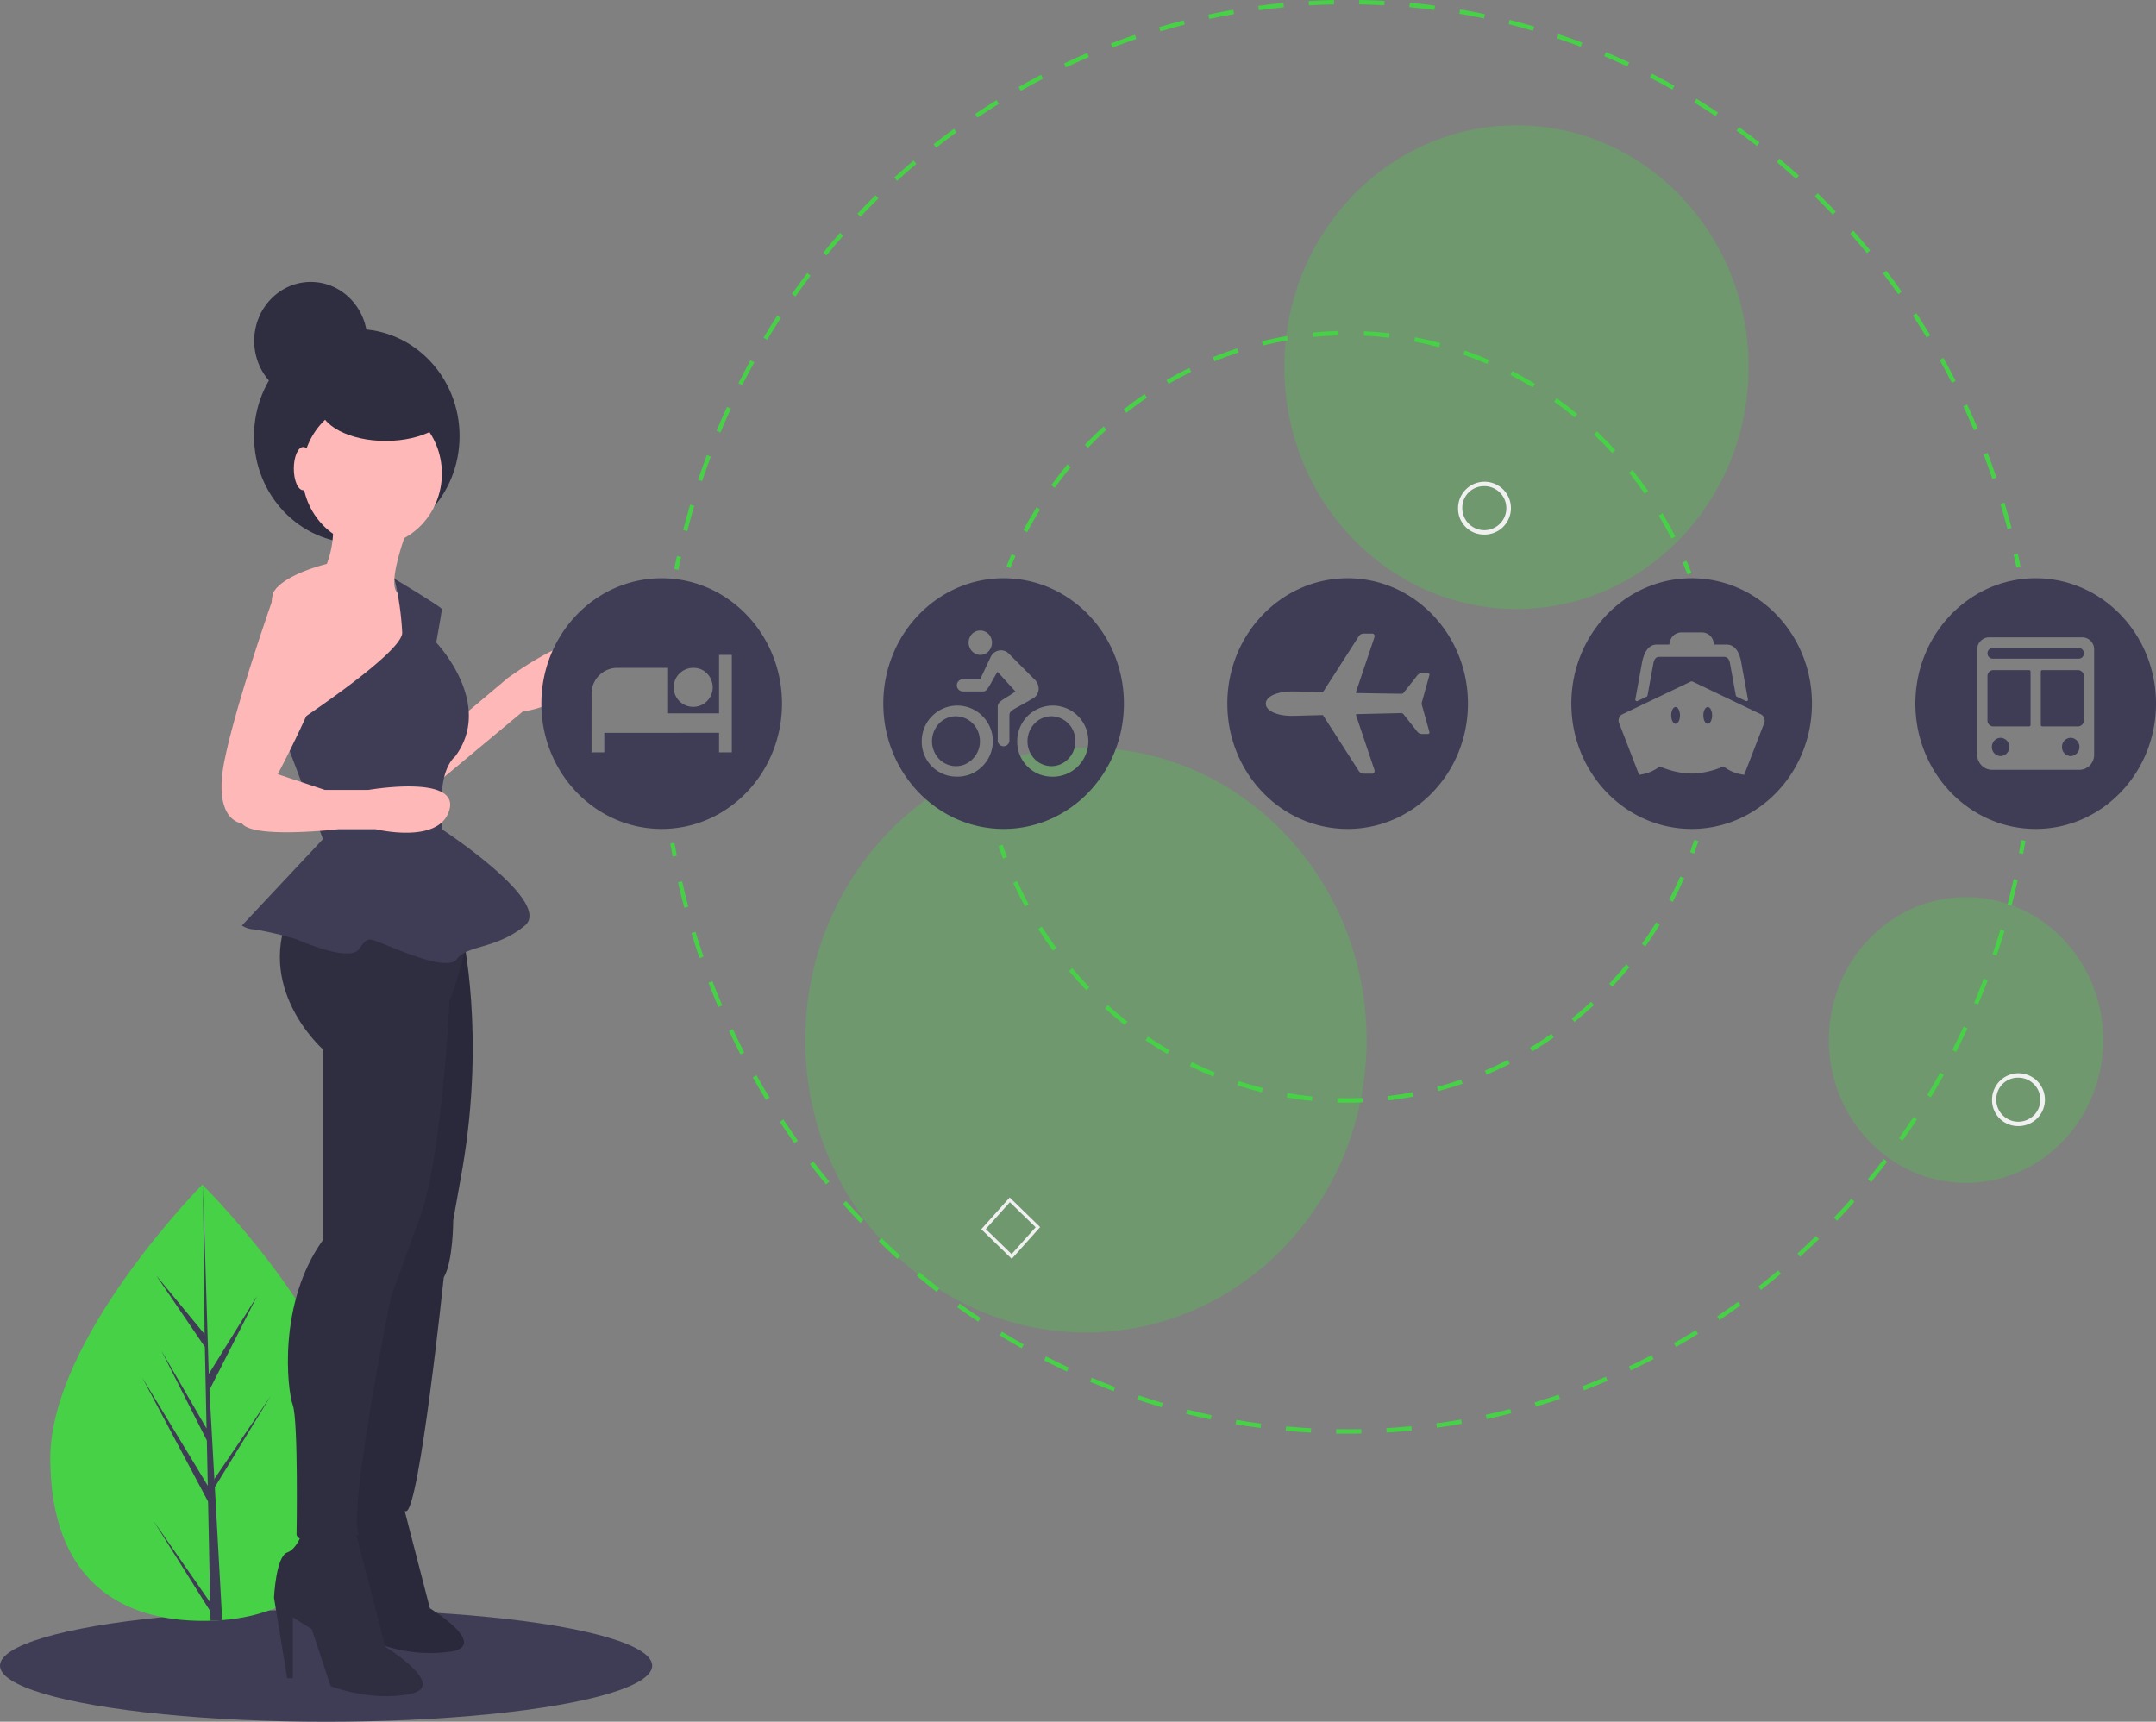 <svg xmlns="http://www.w3.org/2000/svg" width="342.647" height="273.665" viewBox="0 0 342.647 273.665">
  <rect x="0" y="0" width="342.647" height="273.665" fill="#808080" stroke="none"/>
  <g id="undraw_travel_plans_li01_1_" data-name="undraw_travel_plans_li01 (1)" transform="translate(0 0)">
    <ellipse id="Ellipse_1587" data-name="Ellipse 1587" cx="51.825" cy="8.913" rx="51.825" ry="8.913" transform="translate(0 255.839)" fill="#3f3d56"/>
    <path id="Path_3077" data-name="Path 3077" d="M941.446,640.866c.1,19.149,11.062,25.771,24.537,25.693q.469,0,.934-.016.937-.026,1.854-.1c12.157-.967,21.569-8.05,21.475-25.859-.1-18.429-22.826-41.557-24.53-43.266l0,0-.1-.1S941.346,621.718,941.446,640.866Z" transform="translate(-933.456 -408.929)" fill="#47d147"/>
    <path id="Path_3078" data-name="Path 3078" d="M993.294,663.623,984.3,650.682l9.023,14.367.032,1.492q.937-.027,1.854-.1l-1.063-19.151.007-.148-.017-.028-.1-1.81,8.893-14.506L994,643.948l-.021.384-.8-14.469,7.6-14.981-7.707,12.438-.916-30,0-.1v.1l.251,23.664-7.694-9.337,7.739,11.375.271,12.959-7.2-12.4,7.244,14.3.151,7.206-10.452-17.252L992.962,647.6Z" transform="translate(-959.895 -408.928)" fill="#3f3d56"/>
    <ellipse id="Ellipse_1588" data-name="Ellipse 1588" cx="16.334" cy="17.02" rx="16.334" ry="17.02" transform="translate(40.37 52.298)" fill="#2f2e41"/>
    <ellipse id="Ellipse_1589" data-name="Ellipse 1589" cx="11.092" cy="11.558" rx="11.092" ry="11.558" transform="translate(48.043 63.707)" fill="#ffb8b8"/>
    <path id="Path_3079" data-name="Path 3079" d="M933.788,290.1s-4.8,11.558-2.4,12.808,3.6,6.872,3.6,6.872l-6.3,13.745L920,329.144h-5.1s-5.1-23.741-3.3-26.552S920,298.218,920,298.218a15.308,15.308,0,0,0,.9-7.185C920.3,287.6,933.788,290.1,933.788,290.1Z" transform="translate(-868.057 -208.584)" fill="#ffb8b8"/>
    <path id="Path_3080" data-name="Path 3080" d="M836.29,363.045l7.794-6.56s14.09-10.309,12.291-2.811-9.893,8.122-9.893,8.122l-13.49,11.246Z" transform="translate(-763.365 -248.733)" fill="#ffb8b8"/>
    <path id="Path_3081" data-name="Path 3081" d="M905.1,480.973s3.6,15.619,0,36.861l-1.5,8.434s0,6.56-1.5,9.059c0,0-3.9,37.173-6,37.173s-8.694-1.25-9.293-2.187,11.692-90.9,11.692-90.9Z" transform="translate(-831.574 -332.299)" fill="#2f2e41"/>
    <path id="Path_3082" data-name="Path 3082" d="M905.1,480.973s3.6,15.619,0,36.861l-1.5,8.434s0,6.56-1.5,9.059c0,0-3.9,37.173-6,37.173s-8.694-1.25-9.293-2.187,11.692-90.9,11.692-90.9Z" transform="translate(-831.574 -332.299)" opacity="0.1"/>
    <path id="Path_3083" data-name="Path 3083" d="M902.373,738.6l4.644,17.933s9.288,5.693,3.551,6.832a23.031,23.031,0,0,1-11.473-1.139l-2.732-8.255-2.732-1.708v8.824h-.82L890.9,749.419s.273-5.978,1.912-6.547,2.459-3.7,2.459-3.7Z" transform="translate(-838.693 -500.895)" fill="#2f2e41"/>
    <path id="Path_3084" data-name="Path 3084" d="M902.373,738.6l4.644,17.933s9.288,5.693,3.551,6.832a23.031,23.031,0,0,1-11.473-1.139l-2.732-8.255-2.732-1.708v8.824h-.82L890.9,749.419s.273-5.978,1.912-6.547,2.459-3.7,2.459-3.7Z" transform="translate(-838.693 -500.895)" opacity="0.1"/>
    <path id="Path_3085" data-name="Path 3085" d="M918.217,465.6s-2.4,9.371-3.3,10.933c0,0-1.2,26.552-5.1,35.611l-4.2,11.558s-6.9,34.05-5.1,37.8c0,0-9.293,2.187-9.893,0,0,0,.3-18.118-.6-20.617s-2.4-16.244,4.8-26.24v-30.3s-11.392-10-4.8-22.8S918.217,465.6,918.217,465.6Z" transform="translate(-843.493 -317.55)" fill="#2f2e41"/>
    <path id="Path_3086" data-name="Path 3086" d="M923.052,751.1l5.1,19.68s10.193,6.247,3.9,7.5-12.591-1.25-12.591-1.25l-3-9.059-3-1.874v9.684h-.9l-2.1-12.808s.3-6.56,2.1-7.185,2.7-4.061,2.7-4.061Z" transform="translate(-866.915 -509.026)" fill="#2f2e41"/>
    <path id="Path_3087" data-name="Path 3087" d="M884.112,321.7s7.547,4.52,7.547,4.832-.9,5.31-.9,5.31,9.293,9.684,3,18.118c0,0-2.1,1.562-2.1,6.56v5s17.687,11.558,13.191,15.307-9.293,3.124-10.792,5.31-10.193-1.874-11.992-2.5-2.1-1.25-3.6.937-9.893-1.562-9.893-1.562a54.541,54.541,0,0,0-6.6-1.562,4.024,4.024,0,0,1-2.1-.625l12.891-13.745-6.445-17.025s19.036-12.339,19.036-15.775A46.282,46.282,0,0,0,884.112,321.7Z" transform="translate(-821.432 -229.71)" fill="#3f3d56"/>
    <path id="Path_3088" data-name="Path 3088" d="M913.308,323.9a15.051,15.051,0,0,1,.9,13.432,184.2,184.2,0,0,1-7.794,16.869l7.495,2.5h6.9s14.39-2.5,12.891,3.124S922,362.951,922,362.951h-6s-13.49,1.562-15.289-.937c0,0-4.8-.312-2.7-10.309s8.226-27.107,8.226-27.107Z" transform="translate(-862.267 -231.145)" fill="#ffb8b8"/>
    <ellipse id="Ellipse_1590" data-name="Ellipse 1590" cx="10.461" cy="5.546" rx="10.461" ry="5.546" transform="translate(50.831 58.992)" fill="#2f2e41"/>
    <ellipse id="Ellipse_1591" data-name="Ellipse 1591" cx="1.499" cy="3.436" rx="1.499" ry="3.436" transform="translate(46.694 71.048)" fill="#ffb8b8"/>
    <ellipse id="Ellipse_1592" data-name="Ellipse 1592" cx="8.994" cy="9.371" rx="8.994" ry="9.371" transform="translate(40.399 44.808)" fill="#2f2e41"/>
    <ellipse id="Ellipse_1593" data-name="Ellipse 1593" cx="36.898" cy="38.448" rx="36.898" ry="38.448" transform="translate(204.112 19.907)" fill="#47d147" opacity="0.3"/>
    <ellipse id="Ellipse_1594" data-name="Ellipse 1594" cx="21.803" cy="22.719" rx="21.803" ry="22.719" transform="translate(290.655 142.592)" fill="#47d147" opacity="0.3"/>
    <ellipse id="Ellipse_1595" data-name="Ellipse 1595" cx="44.613" cy="46.487" rx="44.613" ry="46.487" transform="translate(127.969 118.824)" fill="#47d147" opacity="0.3"/>
    <path id="Path_3089" data-name="Path 3089" d="M153.861,312.467l.656-.146q-.211-1.03-.439-2.053l-.653.159Q153.651,311.443,153.861,312.467Z" transform="translate(166.604 -222.276)" fill="#47d147"/>
    <path id="Path_3090" data-name="Path 3090" d="M158.318,142.939c.344-1.332.717-2.677,1.109-4l-.641-.207c-.394,1.329-.77,2.682-1.116,4.022Zm209.827-.305.647-.184c-.351-1.344-.732-2.7-1.132-4.034l-.64.209c.4,1.324.776,2.673,1.125,4.009ZM160.676,135c.439-1.305.906-2.616,1.388-3.9l-.624-.255c-.485,1.288-.955,2.607-1.4,3.92Zm205.079-.333.633-.233c-.447-1.315-.923-2.638-1.415-3.933l-.624.257c.489,1.287.962,2.6,1.406,3.909Zm-202.164-7.4c.528-1.263,1.087-2.535,1.661-3.781l-.6-.3c-.578,1.253-1.14,2.533-1.671,3.8ZM362.8,126.9l.614-.282c-.539-1.276-1.107-2.558-1.69-3.811l-.6.3c.579,1.245,1.144,2.52,1.679,3.788Zm-195.758-7.141c.618-1.224,1.266-2.45,1.925-3.645l-.582-.348c-.663,1.2-1.315,2.436-1.937,3.667Zm192.265-.367.593-.328c-.628-1.231-1.286-2.466-1.955-3.669l-.58.351C358.034,116.946,358.688,118.173,359.311,119.4Zm-188.288-6.847c.7-1.171,1.434-2.345,2.177-3.489l-.556-.392c-.748,1.152-1.485,2.333-2.191,3.511ZM355.3,112.18l.568-.372c-.712-1.177-1.454-2.358-2.208-3.508l-.554.394c.749,1.143,1.487,2.316,2.195,3.487Zm-179.8-6.525c.779-1.11,1.592-2.225,2.417-3.315l-.527-.433c-.83,1.1-1.649,2.218-2.433,3.335Zm175.288-.361.54-.415c-.794-1.121-1.618-2.241-2.448-3.329l-.525.435c.826,1.081,1.645,2.194,2.434,3.309ZM180.451,99.12c.859-1.053,1.749-2.1,2.645-3.123l-.495-.472c-.9,1.026-1.8,2.083-2.661,3.142Zm165.356-.347.509-.455c-.868-1.055-1.768-2.109-2.675-3.132l-.493.474c.9,1.017,1.8,2.064,2.658,3.113Zm-159.959-5.8c.933-.986,1.894-1.967,2.858-2.914l-.461-.509c-.969.953-1.937,1.939-2.875,2.932Zm154.535-.327.476-.493c-.942-.989-1.913-1.971-2.886-2.919l-.458.51c.967.943,1.932,1.919,2.869,2.9ZM191.666,87.26c1-.912,2.026-1.817,3.055-2.689l-.423-.542c-1.035.878-2.07,1.788-3.074,2.706Zm142.881-.3.44-.528c-1.008-.913-2.045-1.819-3.082-2.691l-.421.544c1.031.867,2.062,1.767,3.064,2.674ZM197.869,82c1.057-.832,2.147-1.656,3.237-2.45l-.384-.573c-1.1.8-2.193,1.628-3.257,2.465Zm130.46-.271.4-.56c-1.07-.834-2.167-1.658-3.262-2.448l-.382.575C326.175,80.081,327.266,80.9,328.329,81.729Zm-123.9-4.5c1.116-.75,2.261-1.489,3.4-2.2l-.343-.6c-1.149.712-2.3,1.455-3.423,2.21Zm117.335-.237.362-.589c-1.124-.749-2.276-1.487-3.424-2.192l-.341.6c1.141.7,2.286,1.433,3.4,2.178ZM211.308,72.965c1.163-.662,2.358-1.311,3.549-1.93l-.3-.626c-1.2.623-2.4,1.276-3.571,1.942Zm103.574-.2.319-.615c-1.173-.66-2.373-1.307-3.568-1.922l-.3.627c1.188.611,2.381,1.254,3.546,1.911Zm-96.408-3.522c1.208-.57,2.445-1.126,3.678-1.651l-.254-.647c-1.24.529-2.486,1.088-3.7,1.662Zm89.252-.161.275-.638c-1.214-.568-2.456-1.12-3.692-1.642l-.252.648c1.229.519,2.463,1.068,3.67,1.632Zm-81.839-3c1.25-.477,2.524-.936,3.788-1.363l-.207-.665c-1.271.43-2.553.892-3.811,1.372Zm74.445-.123.229-.657c-1.253-.474-2.53-.929-3.8-1.353l-.205.666c1.259.421,2.528.874,3.773,1.344ZM233.509,63.5c1.277-.378,2.578-.736,3.865-1.064l-.159-.679c-1.3.33-2.6.69-3.889,1.071Zm59.222-.089.181-.673c-1.284-.376-2.593-.732-3.892-1.059l-.157.68C290.153,62.688,291.455,63.042,292.731,63.416Zm-51.456-1.889c1.3-.278,2.621-.535,3.93-.763l-.111-.689c-1.317.23-2.647.488-3.954.768Zm43.685-.066.133-.685c-1.31-.276-2.641-.531-3.956-.756l-.109.69c1.308.224,2.631.477,3.933.751Zm-35.8-1.309c1.318-.178,2.655-.332,3.973-.46l-.062-.7c-1.327.128-2.671.283-4,.462Zm27.912-.041.084-.694c-1.322-.175-2.667-.326-4-.451l-.06.7c1.324.124,2.661.274,3.975.448Zm-19.952-.726c1.322-.077,2.666-.13,3.995-.156l-.013-.7c-1.337.027-2.689.08-4.019.157Zm11.99-.018.035-.7c-1.332-.074-2.685-.122-4.02-.145l-.011.7C266.441,59.245,267.785,59.293,269.109,59.366Z" transform="translate(-49.096 -58.523)" fill="#47d147"/>
    <path id="Path_3091" data-name="Path 3091" d="M788.729,313.577q.206-1.025.43-2.042l-.654-.156q-.225,1.024-.432,2.055Z" transform="translate(-680.922 -222.998)" fill="#47d147"/>
    <path id="Path_3092" data-name="Path 3092" d="M790.462,443.993l.658-.135q-.194-1.024-.371-2.055l-.66.123Q790.267,442.963,790.462,443.993Z" transform="translate(-683.559 -307.836)" fill="#47d147"/>
    <path id="Path_3093" data-name="Path 3093" d="M261.169,546.436q1.094,0,2.182-.022l-.013-.7c-1.326.027-2.662.029-3.989.006l-.011.7Q260.251,546.436,261.169,546.436Zm-5.842-.159.035-.7c-1.327-.073-2.665-.172-3.978-.294l-.06.7C252.645,546.1,253.992,546.2,255.327,546.277Zm12.034-.02c1.332-.077,2.678-.181,4-.309l-.062-.7c-1.316.127-2.654.23-3.977.307Zm-20.026-.723.084-.694c-1.32-.174-2.648-.375-3.947-.6l-.108.69c1.307.223,2.643.425,3.971.6Zm28.016-.046c1.326-.179,2.661-.385,3.97-.613l-.111-.689c-1.3.226-2.628.432-3.945.609Zm-35.935-1.3.133-.685c-1.3-.274-2.612-.576-3.894-.9l-.157.68c1.29.323,2.608.627,3.918.9Zm43.849-.073c1.309-.28,2.626-.588,3.915-.916l-.159-.679c-1.281.326-2.591.633-3.891.911Zm-51.651-1.883.181-.673c-1.272-.371-2.558-.773-3.82-1.195l-.2.666c1.27.425,2.563.829,3.843,1.2Zm59.448-.1c1.282-.379,2.578-.789,3.85-1.219l-.207-.665c-1.265.427-2.552.835-3.827,1.211Zm-67.08-2.448.228-.657c-1.24-.467-2.49-.966-3.716-1.482l-.251.648c1.233.519,2.491,1.021,3.739,1.491Zm74.733-.136c1.254-.477,2.516-.986,3.751-1.512l-.254-.647c-1.227.522-2.482,1.028-3.728,1.5Zm-82.156-2.988.274-.638c-1.207-.563-2.42-1.156-3.6-1.764l-.3.627c1.191.611,2.411,1.208,3.626,1.775Zm89.6-.178c1.216-.573,2.437-1.177,3.632-1.8l-.3-.626c-1.187.615-2.4,1.215-3.609,1.784Zm-96.789-3.51.318-.615c-1.166-.655-2.334-1.339-3.471-2.035l-.34.6c1.144.7,2.319,1.389,3.492,2.048Zm103.986-.219c1.172-.664,2.347-1.36,3.494-2.068l-.342-.6c-1.139.7-2.307,1.4-3.472,2.056Zm-110.9-4.01.361-.589c-1.111-.738-2.228-1.51-3.32-2.3l-.381.575c1.1.79,2.222,1.567,3.34,2.31Zm117.808-.259c1.12-.751,2.243-1.535,3.337-2.329l-.383-.573c-1.088.789-2.2,1.568-3.317,2.315Zm-124.406-4.488.4-.56c-1.058-.822-2.119-1.678-3.151-2.543l-.421.545c1.038.871,2.105,1.732,3.17,2.559Zm131-.3c1.062-.833,2.127-1.7,3.163-2.576l-.423-.543c-1.03.871-2.088,1.732-3.144,2.56Zm-137.246-4.942.439-.528c-1-.9-2-1.837-2.966-2.777l-.457.511c.973.946,1.977,1.886,2.984,2.794Zm143.48-.329c1-.914,2-1.86,2.974-2.809l-.46-.509c-.963.943-1.957,1.883-2.956,2.792Zm-149.35-5.371.475-.494c-.938-.98-1.867-1.988-2.764-3l-.492.475C181.861,510.954,182.8,511.968,183.74,512.953Zm155.2-.357c.935-.985,1.866-2,2.769-3.026l-.494-.473c-.9,1.017-1.823,2.029-2.752,3.008ZM178.284,506.82l.508-.456c-.865-1.047-1.723-2.123-2.549-3.2l-.524.437c.831,1.082,1.694,2.165,2.564,3.218Zm166.082-.38c.864-1.054,1.721-2.14,2.548-3.228l-.526-.434c-.822,1.081-1.675,2.16-2.533,3.208Zm-171.1-6.153.539-.416c-.792-1.113-1.572-2.252-2.318-3.385l-.553.4c.75,1.14,1.535,2.286,2.332,3.407Zm176.078-.4c.788-1.118,1.567-2.265,2.315-3.411l-.555-.393c-.743,1.139-1.517,2.28-2.3,3.391Zm-180.621-6.5.567-.374c-.708-1.164-1.406-2.36-2.074-3.554l-.58.352c.673,1.2,1.375,2.405,2.087,3.576Zm185.129-.4c.707-1.174,1.4-2.377,2.068-3.577l-.581-.35c-.661,1.193-1.353,2.389-2.056,3.555Zm-189.176-6.827.592-.33c-.627-1.222-1.239-2.469-1.818-3.705l-.6.307C163.433,483.671,164.048,484.925,164.679,486.155Zm193.185-.4c.623-1.225,1.231-2.478,1.81-3.724l-.6-.3c-.575,1.239-1.18,2.484-1.8,3.7ZM161.153,478.63l.613-.283c-.537-1.261-1.059-2.553-1.552-3.837l-.623.259C160.088,476.062,160.613,477.361,161.153,478.63Zm200.2-.394c.535-1.269,1.053-2.565,1.541-3.851l-.624-.257c-.485,1.278-1,2.565-1.532,3.827ZM158.168,470.85l.632-.236c-.447-1.3-.876-2.632-1.276-3.948l-.639.211c.4,1.324.834,2.661,1.284,3.973Zm206.128-.371c.444-1.308.87-2.643,1.267-3.968l-.64-.208c-.395,1.316-.818,2.643-1.259,3.943Zm-208.553-7.623.647-.186c-.351-1.325-.684-2.68-.989-4.026l-.653.161C155.055,460.16,155.389,461.523,155.743,462.856Zm210.946-.359c.349-1.337.679-2.7.981-4.05l-.654-.158c-.3,1.342-.628,2.7-.975,4.024Z" transform="translate(-46.993 -318.56)" fill="#47d147"/>
    <path id="Path_3094" data-name="Path 3094" d="M151.776,442.756q.192-1.031.366-2.069l-.661-.12q-.173,1.031-.363,2.056Z" transform="translate(169.753 -307.032)" fill="#47d147"/>
    <path id="Path_3095" data-name="Path 3095" d="M634.368,444.872l.624-.257c-.243-.641-.48-1.3-.7-1.952l-.632.234C633.882,443.559,634.121,444.223,634.368,444.872Z" transform="translate(-474.957 -308.395)" fill="#47d147"/>
    <path id="Path_3096" data-name="Path 3096" d="M365.956,493.041c.8,0,1.614-.017,2.41-.051l-.027-.7c-1.32.056-2.67.065-3.994.027l-.018.7Q365.138,493.041,365.956,493.041Zm-5.661-.28.064-.7c-1.321-.131-2.654-.312-3.961-.537l-.109.689c1.322.228,2.67.411,4.006.543Zm12.1-.083c1.334-.151,2.68-.353,4-.6l-.118-.688c-1.3.243-2.634.442-3.953.592Zm-20.068-1.29.155-.68c-1.292-.319-2.588-.689-3.852-1.1l-.2.668c1.279.415,2.59.789,3.9,1.112Zm28.017-.193c1.3-.341,2.609-.734,3.883-1.166l-.208-.665c-1.26.428-2.551.816-3.839,1.153Zm-35.727-2.309.243-.651c-1.235-.5-2.469-1.053-3.67-1.642l-.286.632c1.214.6,2.464,1.155,3.712,1.661Zm43.406-.3c1.245-.525,2.487-1.1,3.692-1.713l-.294-.628c-1.191.605-2.419,1.175-3.649,1.694ZM337.311,485.3l.327-.61c-1.159-.674-2.309-1.4-3.419-2.152l-.366.586C334.975,483.888,336.139,484.62,337.311,485.3Zm57.974-.4c1.163-.7,2.317-1.446,3.43-2.225l-.374-.58c-1.1.77-2.242,1.51-3.391,2.2Zm-64.74-4.191.4-.558c-1.06-.834-2.105-1.715-3.105-2.619l-.44.528C328.416,478.973,329.473,479.864,330.545,480.707Zm71.447-.5c1.062-.858,2.108-1.764,3.107-2.692l-.447-.522c-.988.918-2.021,1.813-3.072,2.661Zm-77.548-5.015.473-.5c-.941-.975-1.861-2-2.735-3.034l-.5.461c.884,1.05,1.814,2.083,2.766,3.069Zm83.578-.582c.938-1,1.856-2.044,2.727-3.107l-.51-.454c-.861,1.051-1.768,2.085-2.7,3.072Zm-88.9-5.745.533-.424c-.8-1.1-1.582-2.24-2.313-3.394l-.56.385C317.519,466.6,318.306,467.755,319.119,468.866Zm94.146-.655c.8-1.123,1.572-2.289,2.295-3.465l-.565-.377c-.714,1.162-1.478,2.315-2.269,3.426Zm-98.593-6.37.584-.344c-.652-1.2-1.273-2.445-1.845-3.692l-.605.3c.578,1.262,1.206,2.518,1.866,3.734Zm102.949-.715c.645-1.227,1.257-2.492,1.818-3.759l-.609-.293c-.554,1.253-1.159,2.5-1.8,3.716Z" transform="translate(-151.781 -317.769)" fill="#47d147"/>
    <path id="Path_3097" data-name="Path 3097" d="M306.7,442.626c.237-.652.468-1.319.685-1.985l-.635-.225c-.215.658-.443,1.318-.678,1.962Z" transform="translate(-37.467 -306.934)" fill="#47d147"/>
    <path id="Path_3098" data-name="Path 3098" d="M310.128,315.7l.622-.261c-.251-.651-.516-1.305-.787-1.943l-.614.283C309.617,314.411,309.879,315.056,310.128,315.7Z" transform="translate(-41.932 -224.376)" fill="#47d147"/>
    <path id="Path_3099" data-name="Path 3099" d="M420.029,242.041l.593-.327c-.634-1.249-1.318-2.491-2.034-3.692l-.57.369C418.726,239.579,419.4,240.806,420.029,242.041ZM317.6,241.023c.648-1.221,1.347-2.435,2.077-3.608l-.563-.38c-.738,1.187-1.446,2.415-2.1,3.65Zm98.169-6.126.544-.409c-.794-1.146-1.636-2.277-2.5-3.363l-.516.447C414.151,232.645,414.984,233.764,415.769,234.9Zm-93.778-.932c.8-1.116,1.658-2.218,2.535-3.275l-.507-.457c-.888,1.069-1.751,2.184-2.565,3.313Zm88.612-5.531.485-.483c-.937-1.021-1.921-2.021-2.924-2.972l-.452.517C408.7,226.435,409.676,227.424,410.6,228.433Zm-83.331-.829c.945-.991,1.936-1.96,2.944-2.881l-.442-.526c-1.02.931-2.022,1.911-2.978,2.913Zm77.361-4.833.416-.548c-1.064-.877-2.171-1.727-3.289-2.524l-.379.577C402.487,221.064,403.581,221.9,404.633,222.771Zm-71.289-.71c1.067-.845,2.176-1.663,3.3-2.431l-.368-.584c-1.134.776-2.256,1.6-3.335,2.459Zm64.629-4.041.34-.6c-1.169-.715-2.378-1.4-3.592-2.026l-.3.626C395.622,216.64,396.817,217.314,397.973,218.021Zm-57.881-.577c1.17-.685,2.378-1.335,3.588-1.932l-.287-.632c-1.224.6-2.445,1.261-3.629,1.954Zm50.654-3.167.256-.646c-1.253-.539-2.541-1.039-3.828-1.486l-.212.663c1.271.442,2.544.936,3.783,1.469Zm-43.358-.432c1.25-.509,2.532-.977,3.81-1.393l-.2-.667c-1.293.42-2.59.894-3.855,1.409Zm35.7-2.227.167-.677c-1.313-.352-2.655-.66-3.989-.915l-.121.687c1.319.253,2.645.557,3.943.905Zm-28-.278c1.3-.322,2.636-.6,3.959-.826l-.109-.69c-1.338.229-2.686.51-4.005.835Zm20.06-1.244.075-.695c-1.343-.158-2.713-.269-4.072-.331l-.029.7c1.343.062,2.7.172,4.026.328Zm-12.1-.119c1.332-.13,2.688-.214,4.031-.248l-.016-.7c-1.358.035-2.73.119-4.077.251Z" transform="translate(-154.375 -156.424)" fill="#47d147"/>
    <path id="Path_3100" data-name="Path 3100" d="M630.25,312.705c.26-.639.533-1.28.813-1.905l-.608-.295c-.283.633-.56,1.281-.823,1.927Z" transform="translate(-469.679 -222.43)" fill="#47d147"/>
    <path id="Path_3101" data-name="Path 3101" d="M650.27,384.24a3.848,3.848,0,0,1,3.746,3.18,4,4,0,0,1-2.267,4.446,3.721,3.721,0,0,1-4.626-1.454,4.091,4.091,0,0,1,.471-5.011A3.677,3.677,0,0,1,650.27,384.24Z" transform="translate(-498.358 -270.393)" fill="#3f3d56"/>
    <path id="Path_3102" data-name="Path 3102" d="M605.029,384.24a3.848,3.848,0,0,1,3.745,3.181,4,4,0,0,1-2.267,4.446,3.721,3.721,0,0,1-4.626-1.454,4.092,4.092,0,0,1,.471-5.011A3.7,3.7,0,0,1,605.029,384.24Z" transform="translate(-437.941 -270.393)" fill="#3f3d56"/>
    <path id="Path_3103" data-name="Path 3103" d="M597.37,321.477c10.56,0,19.12,8.92,19.12,19.923s-8.56,19.923-19.12,19.923-19.12-8.92-19.12-19.923S586.81,321.477,597.37,321.477Zm-3.716,8.308a1.791,1.791,0,0,0-1.31.558,2,2,0,0,0,.606,3.164,1.8,1.8,0,0,0,2.03-.417,2,2,0,0,0,.4-2.115A1.858,1.858,0,0,0,593.654,329.785Zm11.3,23.23a5.652,5.652,0,1,0-5.417-5.645,5.537,5.537,0,0,0,5.417,5.645Zm-8.517-11.252v5.445a.93.93,0,1,0,1.858,0v-3.986c0-.792.929-.968,3.571-2.553a1.8,1.8,0,0,0,1.074-1.639,2.013,2.013,0,0,0-.54-1.355l-4.163-4.18a1.773,1.773,0,0,0-1.532-.546,1.817,1.817,0,0,0-1.341.945l-1.713,3.636h-2.787a.969.969,0,0,0,0,1.936H594.2c.621,0,1.121-1.391,2.206-3.116l2.839,3.116c-1.039.847-2.8,1.5-2.8,2.3Zm-6.659,11.246a5.649,5.649,0,1,0-5.417-5.644,5.534,5.534,0,0,0,5.417,5.644Z" transform="translate(-437.87 -229.567)" fill="#3f3d56"/>
    <path id="Path_3104" data-name="Path 3104" d="M759.37,321.477c10.56,0,19.12,8.92,19.12,19.923s-8.56,19.923-19.12,19.923-19.12-8.92-19.12-19.923S748.81,321.477,759.37,321.477Zm5.068,14.243a3.1,3.1,0,1,0,3.042,3.1,3.2,3.2,0,0,0-.9-2.206,2.941,2.941,0,0,0-2.137-.891Zm-16.215,13.424h2.026v-3.1H768.49v3.1h2.026V333.657H768.49v9.292h-8.1V335.72h-8.11a4.091,4.091,0,0,0-4.052,4.132Z" transform="translate(-654.211 -229.567)" fill="#3f3d56"/>
    <path id="Path_3105" data-name="Path 3105" d="M149.6,363.246h5.69a.238.238,0,0,1,.232.242v8.469a.238.238,0,0,1-.232.242H149.6a.952.952,0,0,1-.929-.968v-7.017a.952.952,0,0,1,.929-.968Z" transform="translate(167.191 -256.737)" fill="#3f3d56"/>
    <path id="Path_3106" data-name="Path 3106" d="M160.206,394.046a1.458,1.458,0,0,1-.075,2.9,1.418,1.418,0,0,1-1.428-1.335,1.492,1.492,0,0,1,.405-1.145A1.366,1.366,0,0,1,160.206,394.046Z" transform="translate(157.865 -276.768)" fill="#3f3d56"/>
    <path id="Path_3107" data-name="Path 3107" d="M126.993,394.046a1.458,1.458,0,0,1-.075,2.9,1.418,1.418,0,0,1-1.428-1.335,1.492,1.492,0,0,1,.405-1.145A1.366,1.366,0,0,1,126.993,394.046Z" transform="translate(202.218 -276.768)" fill="#3f3d56"/>
    <path id="Path_3108" data-name="Path 3108" d="M123.636,363.246h5.678a.964.964,0,0,1,.94.98v6.993a.964.964,0,0,1-.94.98h-5.678a.238.238,0,0,1-.232-.242v-8.469A.238.238,0,0,1,123.636,363.246Z" transform="translate(200.936 -256.737)" fill="#3f3d56"/>
    <path id="Path_3109" data-name="Path 3109" d="M108.37,321.477c10.56,0,19.12,8.92,19.12,19.923s-8.56,19.923-19.12,19.923S89.25,352.4,89.25,341.4,97.81,321.477,108.37,321.477Zm-9.289,28.03a2.38,2.38,0,0,0,2.322,2.42h13.933a2.38,2.38,0,0,0,2.322-2.42v-16.7a1.9,1.9,0,0,0-1.858-1.936H100.939a1.9,1.9,0,0,0-1.858,1.936Z" transform="translate(215.157 -229.567)" fill="#3f3d56"/>
    <path id="Path_3110" data-name="Path 3110" d="M124.275,353.2H137.86a.806.806,0,0,1,.752.406.88.88,0,0,1,0,.883.806.806,0,0,1-.752.406H124.275a.806.806,0,0,1-.752-.406.88.88,0,0,1,0-.883A.806.806,0,0,1,124.275,353.2Z" transform="translate(192.46 -250.203)" fill="#3f3d56"/>
    <path id="Path_3111" data-name="Path 3111" d="M315.485,380.035c.383,0,.7.593.7,1.331s-.313,1.331-.7,1.331-.7-.593-.7-1.331S315.1,380.035,315.485,380.035Z" transform="translate(-49.188 -267.657)" fill="#3f3d56"/>
    <path id="Path_3112" data-name="Path 3112" d="M300.255,380.035c.383,0,.7.593.7,1.331s-.313,1.331-.7,1.331-.7-.593-.7-1.331S299.872,380.035,300.255,380.035Z" transform="translate(-28.849 -267.657)" fill="#3f3d56"/>
    <path id="Path_3113" data-name="Path 3113" d="M271.37,321.477c10.56,0,19.12,8.92,19.12,19.923s-8.56,19.923-19.12,19.923-19.12-8.92-19.12-19.923S260.81,321.477,271.37,321.477Zm8.941,19.246-1.057-5.856c-.273-1.591-.981-2.843-2.311-2.843h-2l-.116-.478a1.872,1.872,0,0,0-1.8-1.458h-3.309a1.873,1.873,0,0,0-1.8,1.452l-.116.484H265.8c-1.3,0-1.991,1.228-2.316,2.837v.006l-1.062,5.862a.247.247,0,0,0,.084.237.224.224,0,0,0,.241.029l1.475-.708a.229.229,0,0,0,.134-.175l.941-5.178c.174-.665.418-.968.935-.968h10.282c.511,0,.79.321.935.968l.941,5.178a.242.242,0,0,0,.134.175l1.469.7a.225.225,0,0,0,.24-.03.248.248,0,0,0,.085-.236Zm-20.476,3.769,3.176,8.221a6.472,6.472,0,0,0,3.292-1.331,13.442,13.442,0,0,0,4.6,1.125c.163.006.319.012.464.012s.3,0,.464-.012a13.582,13.582,0,0,0,4.6-1.125,6.472,6.472,0,0,0,3.292,1.331l3.176-8.221a1.164,1.164,0,0,0,.075-.405,1.1,1.1,0,0,0-.61-.992l-10.8-5.172a.439.439,0,0,0-.389,0l-10.81,5.172a1.1,1.1,0,0,0-.61.992,1.164,1.164,0,0,0,.076.405Z" transform="translate(-2.518 -229.567)" fill="#3f3d56"/>
    <path id="Path_3114" data-name="Path 3114" d="M434.37,321.477c10.56,0,19.12,8.92,19.12,19.923s-8.56,19.923-19.12,19.923-19.12-8.92-19.12-19.923S423.81,321.477,434.37,321.477Zm-8.808,21.865c.2,0,.853-.006,1.045-.018l3.768-.1a.113.113,0,0,1,.1.054l5.655,8.808a.917.917,0,0,0,.784.448h1.376c.325,0,.435-.339.319-.653l-2.909-8.645a.124.124,0,0,1,.012-.11.114.114,0,0,1,.093-.053l7.065-.163a.468.468,0,0,1,.383.188l2.189,2.765a.926.926,0,0,0,.732.369h.97a.228.228,0,0,0,.19-.1.249.249,0,0,0,.03-.22l-1.155-4.156a1.024,1.024,0,0,1,0-.72l1.155-4.156a.249.249,0,0,0-.03-.22.228.228,0,0,0-.19-.1h-.975a.908.908,0,0,0-.731.369l-2.148,2.722a.461.461,0,0,1-.383.188l-7.106-.109a.113.113,0,0,1-.094-.053.123.123,0,0,1-.011-.111l2.909-8.639c.116-.315.006-.653-.319-.653h-1.376a.925.925,0,0,0-.784.448l-5.649,8.814a.106.106,0,0,1-.1.054l-3.768-.1c-.186-.012-.848-.018-1.045-.018-2.578,0-4.2.871-4.2,1.942s1.626,1.936,4.2,1.936Z" transform="translate(-220.194 -229.567)" fill="#3f3d56"/>
    <path id="Path_3115" data-name="Path 3115" d="M146.947,555a4.2,4.2,0,1,0-4.025-4.194A4.112,4.112,0,0,0,146.947,555Zm0-7.69a3.5,3.5,0,1,1-3.354,3.5,3.427,3.427,0,0,1,3.354-3.5Z" transform="translate(173.671 -376.012)" fill="#f0f0f0"/>
    <path id="Path_3116" data-name="Path 3116" d="M399.947,286a4.2,4.2,0,1,0-4.025-4.194A4.112,4.112,0,0,0,399.947,286Zm0-7.69a3.5,3.5,0,1,1-3.354,3.5A3.427,3.427,0,0,1,399.947,278.312Z" transform="translate(-164.194 -201.035)" fill="#f0f0f0"/>
    <path id="Path_3117" data-name="Path 3117" d="M622.771,612.833l4.517-5.046-4.842-4.707-4.517,5.046Zm3.8-5.02-3.822,4.27-4.1-3.982,3.822-4.27Z" transform="translate(-461.978 -412.743)" fill="#f0f0f0"/>
  </g>
</svg>
